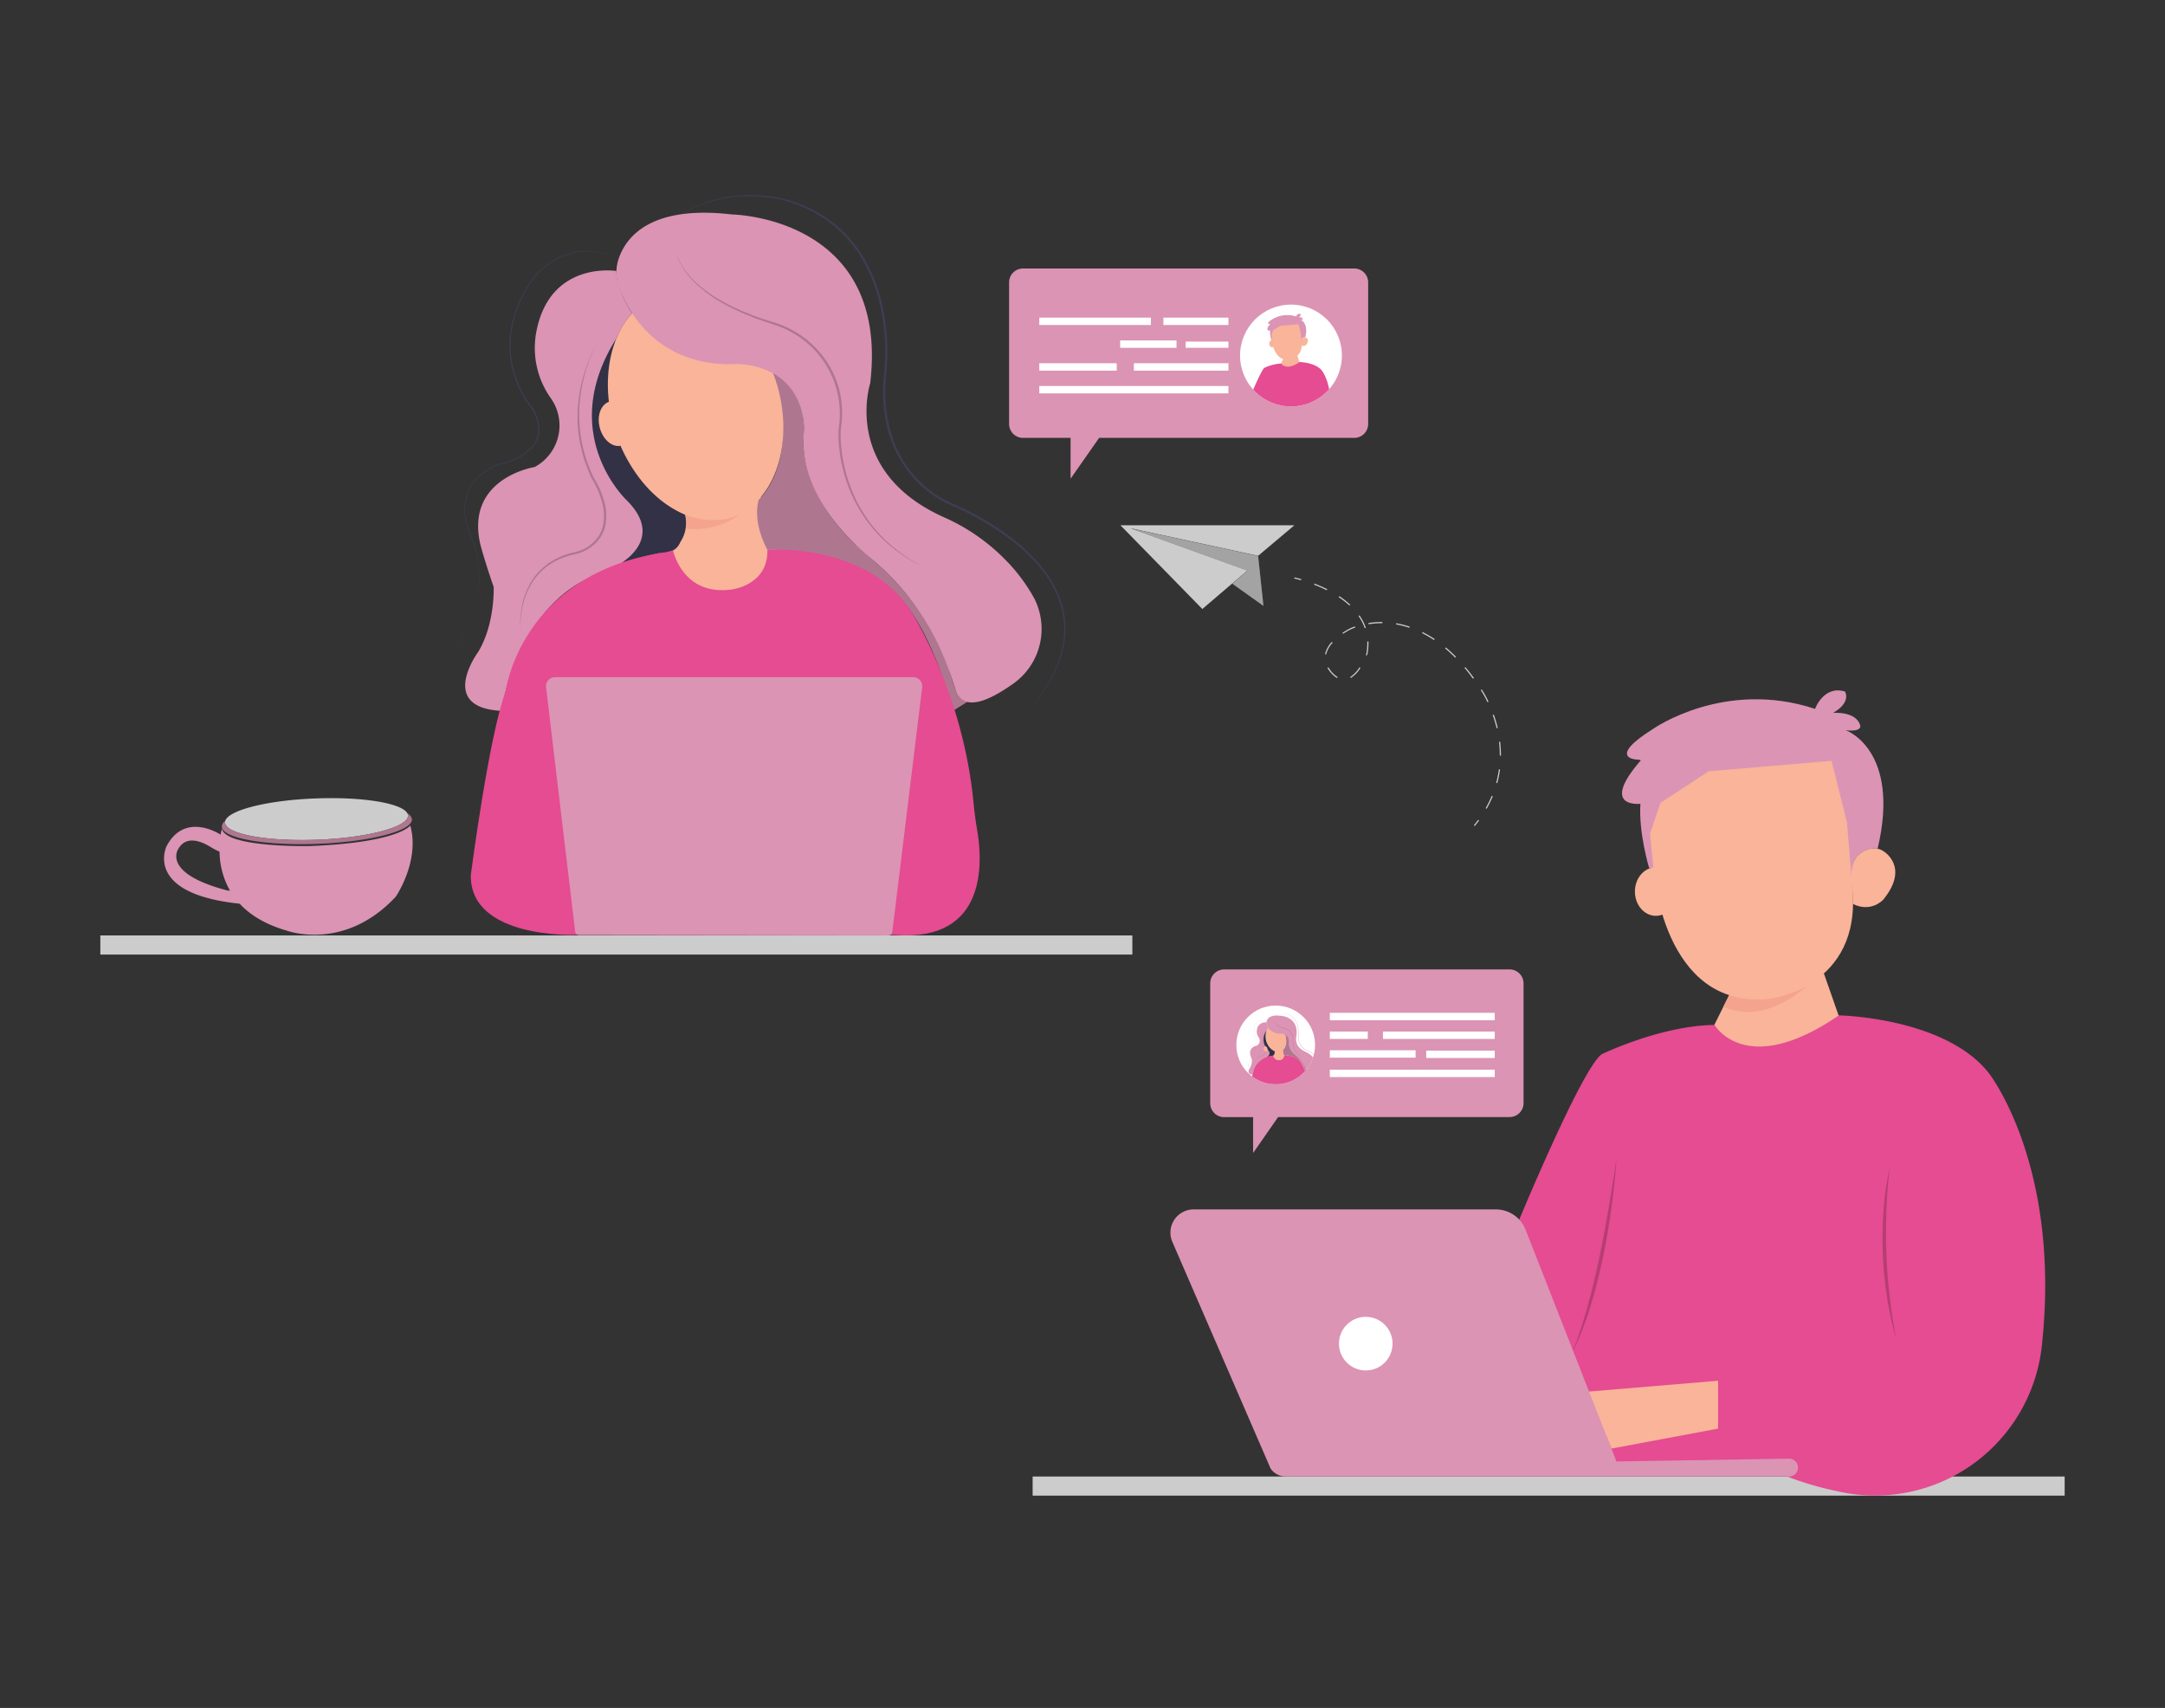 <svg id="a933b482-b191-4d53-a79f-90ab624d513f" data-name="Layer 1" xmlns="http://www.w3.org/2000/svg" xmlns:xlink="http://www.w3.org/1999/xlink" width="865.76" height="682.89" viewBox="0 0 865.76 682.89"><rect x="0" y="0" width="865.76" height="682.89" fill="#333333" stroke="none"/><defs><clipPath id="b5e02c97-97e6-4467-be4f-b0cce5af30bf"><circle id="bace0010-d6ac-4662-90cf-db99c8739d74" data-name="SVGID" cx="510.14" cy="417.8" r="15.74" fill="#fff"/></clipPath><clipPath id="edfe23a0-9087-400d-9068-00f36d95d57f"><circle id="b105d6fe-f0ff-4bff-a7e5-c4f864c5ec61" data-name="SVGID" cx="516.25" cy="142.15" r="20.36" fill="#fff"/></clipPath></defs><path d="M272.92,200.44l-9.36,24.21,24,18.09s14.63-.26,20.75-2.12,6.39-19,6.39-19l-7.45-21.15-10.91-6.18Z" fill="#f9b499"/><path d="M246.49,108.35S219.6,104,214.38,133.19a34.67,34.67,0,0,0,5.81,25.92,18.86,18.86,0,0,1-4.63,26.55c-.54.36-1.11.71-1.71,1.06,0,0-28.2,4.35-21.67,31.33,0,0,1.74,6.61,5.23,16.58,0,0,.64,14.76-6.21,26.07,0,0-16.43,22.2,9.25,23.51,0,0,5.51-36.56,31.63-51.36,0,0,21.59-10.92,34.35-12.09a6.5,6.5,0,0,0,4.68-2.61c1.95-2.67,4.28-7.21,2.8-12.41a47.82,47.82,0,0,1-25.45-27.57s-7.31,1.69-9-8.81c0,0-1.34-6.55,4.32-8.81,0,0-4.26-20.19,8.93-35.31C252.76,125.24,246.39,115.94,246.49,108.35Z" fill="#db94b4"/><path d="M239,136.81a51.44,51.44,0,0,0-3,6.37,60.73,60.73,0,0,0-2.21,6.68,64.73,64.73,0,0,0-1.46,6.88,62.7,62.7,0,0,0-.68,7,58.56,58.56,0,0,0,.18,7l.17,1.74c.06.58.17,1.16.24,1.74.14,1.16.4,2.3.6,3.45a59.87,59.87,0,0,0,4.53,13.22l0,0a36.32,36.32,0,0,1,4.08,9,21,21,0,0,1,.7,9.88,14.28,14.28,0,0,1-1.81,4.68,15.07,15.07,0,0,1-3.32,3.75,15.8,15.8,0,0,1-4.3,2.53,18.33,18.33,0,0,1-2.38.77c-.82.21-1.6.34-2.38.56a26.9,26.9,0,0,0-8.7,4.05,24.64,24.64,0,0,0-6.56,7,31.32,31.32,0,0,0-2.18,4.33,33.73,33.73,0,0,0-1.45,4.64,45.5,45.5,0,0,0-1.07,9.68,43.15,43.15,0,0,1,.79-9.75,29.82,29.82,0,0,1,3.49-9.16,25.07,25.07,0,0,1,6.6-7.28,27.15,27.15,0,0,1,8.88-4.28c.8-.23,1.62-.38,2.38-.58a18.22,18.22,0,0,0,2.27-.74,15.05,15.05,0,0,0,4.08-2.43,14.24,14.24,0,0,0,3.11-3.55,13.14,13.14,0,0,0,1.67-4.4,20.38,20.38,0,0,0-.71-9.45,35.13,35.13,0,0,0-3.92-8.78l0,0v0a61.13,61.13,0,0,1-4.53-13.44,57.38,57.38,0,0,1-1-7,58.94,58.94,0,0,1,2.33-21,60.71,60.71,0,0,1,2.39-6.66A46.47,46.47,0,0,1,239,136.81Z" opacity="0.2"/><path d="M273.91,205.74c-20.26-8.83-27-30.77-27-30.77-7.8-22.2-.43-39.62-.43-39.62-24.19,38.29,4.18,64.71,4.18,64.71,16.66,16.61-5,26.7-5,26.7s12.45-5,19-5.79c0,0,5.39.69,7.41-4.3A13.67,13.67,0,0,0,273.91,205.74Z" fill="#3f3d56"/><path d="M273.91,205.74c-20.26-8.83-27-30.77-27-30.77-7.8-22.2-.43-39.62-.43-39.62-24.19,38.29,4.18,64.71,4.18,64.71,16.66,16.61-5,26.7-5,26.7s12.45-5,19-5.79c0,0,5.39.69,7.41-4.3A13.67,13.67,0,0,0,273.91,205.74Z" opacity="0.2"/><path d="M381.07,284.21s-8.71-36.27-25.68-49.58c0,0-17.85-15.27-48.53-14.84,0,0-6.08-10.46-3.47-20,0,0,17.18-14.62,5.86-50.39,0,0,14.38,6.23,12,27.34,0,0-1.11,19.7,19.87,40.08l10.42,9.3s21.79,18.71,28.39,43.2l2.46,7.52s1.59,3.62,4.79,3.53Z" fill="#db94b4"/><path d="M381.07,284.21s-8.71-36.27-25.68-49.58c0,0-17.85-15.27-48.53-14.84,0,0-6.08-10.46-3.47-20,0,0,17.18-14.62,5.86-50.39,0,0,14.38,6.23,12,27.34,0,0-1.11,19.7,19.87,40.08l10.42,9.3s21.79,18.71,28.39,43.2l2.46,7.52s1.59,3.62,4.79,3.53Z" opacity="0.2"/><path d="M263.56,92.28a40.27,40.27,0,0,1,4.55-3.81,54.59,54.59,0,0,1,5-3.24,58.46,58.46,0,0,1,5.3-2.68,55.06,55.06,0,0,1,5.58-2.1,53.83,53.83,0,0,1,11.67-2.29,55.09,55.09,0,0,1,11.9.37h0a44.33,44.33,0,0,1,8.25,1.65,55.08,55.08,0,0,1,7.83,3,52.75,52.75,0,0,1,7.27,4.23,51.31,51.31,0,0,1,11.94,11.77,56,56,0,0,1,4.37,7.19,66.33,66.33,0,0,1,5.61,15.81c.31,1.37.54,2.75.81,4.13.15.68.22,1.38.32,2.07l.28,2.08a71.25,71.25,0,0,1,.61,8.38c.05,2.8,0,5.61-.24,8.4-.1,1.39-.26,2.8-.37,4.17s-.18,2.76-.2,4.14A59.42,59.42,0,0,0,356,172a46.52,46.52,0,0,0,7,14.9A44,44,0,0,0,375,198.24q1.75,1.11,3.6,2c1.24.63,2.5,1.17,3.78,1.74,2.55,1.15,5.06,2.4,7.52,3.72a108.16,108.16,0,0,1,14.14,9,73.41,73.41,0,0,1,12.17,11.53,44.47,44.47,0,0,1,8.19,14.59,34.37,34.37,0,0,1,1.09,16.63,47.06,47.06,0,0,1-6,15.57,73.78,73.78,0,0,1-4.71,6.91c-1.69,2.22-3.52,4.33-5.4,6.39,1.85-2.08,3.66-4.21,5.32-6.44a74.94,74.94,0,0,0,4.62-7,46.57,46.57,0,0,0,5.8-15.53A34.45,34.45,0,0,0,423.88,241a43.76,43.76,0,0,0-8.18-14.34,72.44,72.44,0,0,0-12.13-11.34,111.26,111.26,0,0,0-14.07-8.91c-2.45-1.31-4.94-2.54-7.48-3.67-1.26-.56-2.56-1.12-3.81-1.75s-2.49-1.32-3.68-2.07a44.67,44.67,0,0,1-12.19-11.54,47.43,47.43,0,0,1-7.2-15.18,59,59,0,0,1-2-16.67c0-1.41.1-2.81.21-4.21s.28-2.77.38-4.16c.21-2.76.3-5.54.26-8.31a71.71,71.71,0,0,0-.59-8.29l-.28-2.07c-.09-.68-.16-1.37-.31-2-.26-1.36-.48-2.73-.79-4.09a65.17,65.17,0,0,0-5.51-15.63,55.05,55.05,0,0,0-4.28-7.1,53.86,53.86,0,0,0-5.37-6.32A53,53,0,0,0,330.49,88a52.45,52.45,0,0,0-14.88-7.26A42.85,42.85,0,0,0,307.5,79h0a56.78,56.78,0,0,0-11.8-.47,53.36,53.36,0,0,0-11.62,2.14,57.83,57.83,0,0,0-5.57,2,57,57,0,0,0-5.32,2.62,54.37,54.37,0,0,0-5,3.17A41.34,41.34,0,0,0,263.56,92.28Z" fill="#3f3d56"/><path d="M186,262.45a11.91,11.91,0,0,1-1.16-4.38,17.7,17.7,0,0,1,.21-4.54l.21-1.12c.09-.37.19-.74.29-1.11.17-.74.46-1.44.7-2.17s.59-1.4.88-2.1l1-2h0A15.61,15.61,0,0,0,190,241.4a26,26,0,0,0,1.07-3.89,34.3,34.3,0,0,0,.5-8c-.05-.67-.08-1.35-.14-2l-.26-2c0-.33-.08-.67-.13-1l-.2-1-.39-2c-.31-1.31-.69-2.6-1-3.91l-1.28-3.83v0a24.22,24.22,0,0,1-2.32-8.21,18.3,18.3,0,0,1,1.06-8.45c.14-.33.26-.67.42-1l.48-1a16.39,16.39,0,0,1,1.15-1.82,19.7,19.7,0,0,1,1.35-1.67c.51-.5,1-1,1.54-1.49a27.42,27.42,0,0,1,7.26-4.51h0a32.55,32.55,0,0,0,7.48-2.55,18.55,18.55,0,0,0,6.26-4.68,10.37,10.37,0,0,0,2.42-7.23,17.71,17.71,0,0,0-2.39-7.43l0,0a35.55,35.55,0,0,1-3.54-5.11,44.25,44.25,0,0,1-2.7-5.59,41.88,41.88,0,0,1-1.85-5.92c-.25-1-.42-2-.6-3s-.28-2-.34-3.09c0-.51-.08-1-.08-1.55s0-1,0-1.55c0-1,0-2.07.14-3.1s.23-2,.37-3.08c.07-.51.19-1,.28-1.52s.19-1,.33-1.52a48.24,48.24,0,0,1,4.46-11.53,45.23,45.23,0,0,1,3.27-5.26,30.19,30.19,0,0,1,4.19-4.56,29.3,29.3,0,0,1,5.06-3.58,28.07,28.07,0,0,1,5.73-2.35,24.86,24.86,0,0,1,18.1,1.49,33.71,33.71,0,0,1,5.24,3.26,33,33,0,0,0-5.27-3.21,25,25,0,0,0-5.83-1.95,25.25,25.25,0,0,0-12.18.61A28.45,28.45,0,0,0,222,104a28.76,28.76,0,0,0-5,3.55,30.67,30.67,0,0,0-4.14,4.53,46.06,46.06,0,0,0-3.23,5.24,48.22,48.22,0,0,0-4.4,11.47c-.14.49-.21,1-.32,1.5s-.21,1-.27,1.52c-.14,1-.3,2-.36,3s-.11,2.05-.13,3.07c0,.52,0,1,0,1.54s0,1,.09,1.53c.06,1,.21,2,.34,3.06s.36,2,.61,3a41.11,41.11,0,0,0,1.85,5.86,42.12,42.12,0,0,0,2.69,5.53,33.64,33.64,0,0,0,3.5,5v0h0a18.15,18.15,0,0,1,2.46,7.63,10.94,10.94,0,0,1-.55,4,11.54,11.54,0,0,1-2,3.52,19.11,19.11,0,0,1-6.43,4.78,32.64,32.64,0,0,1-7.59,2.56h0a27.44,27.44,0,0,0-7.17,4.43,21,21,0,0,0-1.52,1.46,19,19,0,0,0-1.33,1.64,17.13,17.13,0,0,0-1.13,1.77l-.47.94c-.16.31-.28.65-.41,1a18,18,0,0,0-1.07,8.29,23.78,23.78,0,0,0,2.27,8.1v0h0l1.28,3.85c.34,1.31.71,2.61,1,3.93l.39,2,.19,1c.05.33.09.67.13,1l.26,2c.06.67.08,1.35.13,2a33.69,33.69,0,0,1-.54,8.08,24.91,24.91,0,0,1-1.1,3.91,15.82,15.82,0,0,1-1.84,3.62h0l-1.05,2c-.29.69-.62,1.38-.89,2.09s-.54,1.41-.72,2.15c-.1.37-.21.73-.3,1.1l-.22,1.11a18.07,18.07,0,0,0-.24,4.53A11.91,11.91,0,0,0,186,262.45Z" fill="#3f3d56"/><path d="M230.2,373.78s-42.37,1.74-41.93-23.94c0,0,7.2-55.5,13.87-73.17,0,0,5.8-47.54,64.29-55.91l2.71-.68s3.77,18.43,23.58,15.6c0,0,14.58-1.74,14.14-15.89,0,0,40.57-3,57.9,25.38,0,0,20.39,32,24.53,75.66q.52,5.52,1.46,11c2.15,12.31,4.38,44.84-32.75,42Z" fill="#e54c91"/><rect x="412.94" y="590.36" width="412.7" height="7.64" fill="#ccc"/><rect x="40.12" y="374.02" width="412.7" height="7.64" fill="#ccc"/><path d="M692.56,395.72l-8.25,16.5s10.65,19.16,51.89-3.46L728,385.34Z" fill="#f9b499"/><path d="M764.14,536.48c-38.32,14.77-77,11.57-77,11.57l-.4,25.55c17.16,16.76,46.7,22.35,46.7,22.35l2,.45a67.05,67.05,0,0,0,81.07-58.31c7.84-72.09-21.17-109-21.17-109-17.56-22.35-60-23.11-60-23.11-37.29,25.58-49.72,3.82-49.72,3.82-21.55.27-45.1,11.71-45.1,11.71-8,5.59-33.53,67.45-33.53,67.45l33.57,95.26,51.08,2.8,12,.79,6.75-15.16" fill="#e54c91"/><path d="M218.36,274.74,230,372.47a1.55,1.55,0,0,0,1.56,1.37l123.74.16a1.56,1.56,0,0,0,1.52-1.36l11.95-97.89a3.59,3.59,0,0,0-3.57-4H221.93A3.61,3.61,0,0,0,218.36,274.74Z" fill="#db94b4"/><path d="M163.17,326.07c.18,4.57-16.07,8.9-36.28,9.68s-36.74-2.3-36.91-6.87a2,2,0,0,1,.08-.64c1.27-4.32,16.93-8.29,36.19-9,19-.73,34.77,1.94,36.72,6.07A2,2,0,0,1,163.17,326.07Z" fill="#ccc"/><path d="M164.71,327.63c.17,4.57-16.7,8.92-37.68,9.73s-38.14-2.25-38.31-6.81a3,3,0,0,1,1.34-2.31,2,2,0,0,0-.08.64c.17,4.57,16.7,7.64,36.91,6.87s36.46-5.11,36.28-9.68a2,2,0,0,0-.2-.79A3.18,3.18,0,0,1,164.71,327.63Z" fill="#db94b4"/><path d="M164.71,327.63c.17,4.57-16.7,8.92-37.68,9.73s-38.14-2.25-38.31-6.81a3,3,0,0,1,1.34-2.31,2,2,0,0,0-.08.64c.17,4.57,16.7,7.64,36.91,6.87s36.46-5.11,36.28-9.68a2,2,0,0,0-.2-.79A3.18,3.18,0,0,1,164.71,327.63Z" opacity="0.2"/><path d="M164.08,330.07s-4.71,6.88-40.51,8.22c0,0-33.14.66-34.85-6.9,0,0-.24.86-.49,2.34h0s-14.16-9.5-21.61,4.59c0,0-9.48,19,29.21,23h0c4,4.34,10,8.19,18.67,10.73,0,0,23.06,8.7,43.74-13.5C158.24,358.56,168,344.44,164.08,330.07ZM91,356.06c-27.31-7.12-19.47-17-19.47-17,3.21-5.11,9.16-2.59,12.75-.37a28,28,0,0,0,3.52,1.84,32.27,32.27,0,0,0,4.16,15.56Z" fill="#db94b4"/><path d="M755.76,466.63c-.76,5.68-1.17,11.39-1.4,17.09-.11,2.86-.16,5.71-.17,8.56l0,4.28.14,4.28c.22,5.7.61,11.4,1.29,17.07.28,2.84.72,5.66,1.12,8.5.16,1.42.45,2.82.68,4.23s.48,2.82.7,4.24c-.37-1.38-.73-2.77-1.08-4.16s-.71-2.78-1-4.19l-.83-4.23-.21-1-.16-1.07-.32-2.13c-.2-1.42-.46-2.84-.6-4.27l-.45-4.28-.11-1.08-.08-1.07-.14-2.15c-.09-1.44-.2-2.87-.23-4.31a150.09,150.09,0,0,1,.32-17.23A109.75,109.75,0,0,1,755.76,466.63Z" opacity="0.2"/><path d="M646.4,463.44c-.41,6.67-1.14,13.33-2.07,20s-2,13.23-3.43,19.78-3,13.07-5,19.46a117.19,117.19,0,0,1-7.46,18.63c.6-1.56,1.21-3.12,1.84-4.66.33-.77.58-1.57.85-2.36l.8-2.37c.26-.79.56-1.56.8-2.36l.72-2.4c.46-1.6,1-3.17,1.4-4.79l1.31-4.83,1.18-4.85c.41-1.62.77-3.25,1.13-4.87s.75-3.25,1.06-4.89l1-4.9.94-4.91q.93-4.92,1.77-9.85l.42-2.47.41-2.47c.28-1.64.54-3.29.79-4.94C645.44,470.05,645.91,466.75,646.4,463.44Z" opacity="0.2"/><polygon points="687.05 552.06 634.82 556.43 644.4 579.19 687.05 571.2 687.05 552.06" fill="#f9b499"/><path d="M508.1,587.17l-39.28-90.61a9.28,9.28,0,0,1,8.51-13H598.19a12.75,12.75,0,0,1,11.87,8.1l36.34,92.68,69-1.13A3.56,3.56,0,0,1,719,586.8h0a3.56,3.56,0,0,1-3.56,3.56H514.17a7.35,7.35,0,0,1-6.07-3.19Z" fill="#db94b4"/><circle cx="546.15" cy="537.23" r="10.72" fill="#fff"/><path d="M603.69,387.6H489.54a5.59,5.59,0,0,0-5.59,5.59v47.9a5.58,5.58,0,0,0,5.59,5.58h11.57V461l10-14.37h92.55a5.58,5.58,0,0,0,5.59-5.58v-47.9A5.59,5.59,0,0,0,603.69,387.6Z" fill="#db94b4"/><circle id="a0939f5d-94a7-4c5d-837b-fd65c6c697cb" data-name="SVGID" cx="510.14" cy="417.8" r="15.74" fill="#fff"/><g clip-path="url(#b5e02c97-97e6-4467-be4f-b0cce5af30bf)"><path d="M509.57,419.7l-1.11,2.87,2.84,2.14a13.36,13.36,0,0,0,2.46-.25c.72-.22.75-2.25.75-2.25l-.88-2.51-1.29-.73Z" fill="#f9b499"/><ellipse cx="510.19" cy="415.2" rx="3.98" ry="5.52" transform="translate(-103.07 177.29) rotate(-17.94)" fill="#f9b499"/><path d="M506.53,408.28c.33-1.06,1.48-2.61,5.38-2.15,0,0,7.47.1,6.54,8,0,0-1.35,4.17,3.49,6.35a9.35,9.35,0,0,1,3,2.1,8.26,8.26,0,0,1,1.27,1.71,3.19,3.19,0,0,1-1,4.08c-.88.61-2.21,1.39-2.68.39,0,0-.16-.55-.45-1.32a11.92,11.92,0,0,0-3.61-5c-1.38-1.16-3.42-3.33-3.15-6a3,3,0,0,0-2.38-3.08,4.39,4.39,0,0,0-1.08-.1,5.35,5.35,0,0,1-5.24-3.48A2,2,0,0,1,506.53,408.28Z" fill="#db94b4"/><path d="M509.28,407.88a2.26,2.26,0,0,0,.11.37.91.91,0,0,0,.09.17l.09.17.11.16a.56.56,0,0,0,.05.08l.07.08.12.15.13.13a5.84,5.84,0,0,0,1.22.94l.34.19a3.65,3.65,0,0,0,.34.18c.24.1.47.22.71.31l.36.14.09,0,.09,0,.19.06.73.24a4.54,4.54,0,0,1,2.38,1.95,4.43,4.43,0,0,1,.56,3h0a5.58,5.58,0,0,0,0,1,8.58,8.58,0,0,0,.18,1,8.16,8.16,0,0,0,.32,1,7.56,7.56,0,0,0,.45.9,6.79,6.79,0,0,0,1.27,1.56,7.89,7.89,0,0,0,1.66,1.14,8,8,0,0,1-1.69-1.11,6.66,6.66,0,0,1-1.3-1.55,6.73,6.73,0,0,1-.8-1.87,8.4,8.4,0,0,1-.19-1,5.77,5.77,0,0,1,0-1h0a4.62,4.62,0,0,0,0-1.53,4.53,4.53,0,0,0-.54-1.42,4.48,4.48,0,0,0-2.32-1.92l-.73-.25-.19-.06-.09,0-.09,0-.36-.14c-.24-.09-.47-.21-.71-.32a3.65,3.65,0,0,1-.34-.18l-.34-.19a6,6,0,0,1-1.21-1l-.14-.14-.12-.16-.06-.07,0-.09-.11-.16-.09-.17-.08-.18A2.24,2.24,0,0,1,509.28,407.88Z" opacity="0.2"/><path d="M506.44,408.8a3.32,3.32,0,0,0-3.8,2.94,4.1,4.1,0,0,0,.69,3.07,2.23,2.23,0,0,1-.55,3.14l-.2.13s-3.34.51-2.57,3.71c0,0,.21.78.62,2a6.25,6.25,0,0,1-.73,3.09s-1.95,2.62,1.09,2.78c0,0,.65-4.33,3.74-6.08a15.81,15.81,0,0,1,4.07-1.43.76.76,0,0,0,.55-.31,1.7,1.7,0,0,0,.34-1.47,5.66,5.66,0,0,1-3-3.26s-.86.2-1.06-1.05a.94.94,0,0,1,.51-1,5.26,5.26,0,0,1,1.06-4.18A4.37,4.37,0,0,1,506.44,408.8Z" fill="#db94b4"/><path d="M505.56,412.17a6.73,6.73,0,0,0-.62,1.55,7.27,7.27,0,0,0-.17.81,5.69,5.69,0,0,0-.08.83,7.73,7.73,0,0,0,0,.83l0,.2,0,.21a2.93,2.93,0,0,0,.07.41,7.18,7.18,0,0,0,.53,1.56h0a4.21,4.21,0,0,1,.48,1.06,2.58,2.58,0,0,1,.09,1.17,1.48,1.48,0,0,1-.22.55,1.69,1.69,0,0,1-.39.45,1.76,1.76,0,0,1-.51.3,1.52,1.52,0,0,1-.28.09l-.28.07a2.86,2.86,0,0,0-1,.48,2.81,2.81,0,0,0-.78.83,3.06,3.06,0,0,0-.26.51,4.42,4.42,0,0,0-.17.55,5.46,5.46,0,0,0-.13,1.14,5,5,0,0,1,.1-1.15,3.6,3.6,0,0,1,.41-1.09,3.19,3.19,0,0,1,.78-.86,3.27,3.27,0,0,1,1.05-.5l.28-.07.27-.09a1.86,1.86,0,0,0,.49-.29,1.61,1.61,0,0,0,.36-.42,1.44,1.44,0,0,0,.2-.52,2.51,2.51,0,0,0-.08-1.12,4.43,4.43,0,0,0-.47-1h0a7.45,7.45,0,0,1-.54-1.59,8,8,0,0,1-.11-.84,7.85,7.85,0,0,1,0-.84,7.14,7.14,0,0,1,.29-1.65,7.25,7.25,0,0,1,.28-.78A5.28,5.28,0,0,1,505.56,412.17Z" opacity="0.2"/><path d="M509.69,420.33a6.35,6.35,0,0,1-3.2-3.64,7,7,0,0,1-.05-4.69c-2.87,4.53.49,7.66.49,7.66,2,2-.59,3.16-.59,3.16a12.46,12.46,0,0,1,2.25-.69.84.84,0,0,0,.88-.5A1.65,1.65,0,0,0,509.69,420.33Z" fill="#3f3d56"/><path d="M509.69,420.33a6.35,6.35,0,0,1-3.2-3.64,7,7,0,0,1-.05-4.69c-2.87,4.53.49,7.66.49,7.66,2,2-.59,3.16-.59,3.16a12.46,12.46,0,0,1,2.25-.69.84.84,0,0,0,.88-.5A1.65,1.65,0,0,0,509.69,420.33Z" opacity="0.2"/><path d="M522.37,429.62s-1-4.29-3-5.87a9.09,9.09,0,0,0-5.74-1.76,3.59,3.59,0,0,1-.42-2.37s2-1.73.7-6a3,3,0,0,1,1.42,3.23,6.71,6.71,0,0,0,2.35,4.75l1.23,1.1a11.92,11.92,0,0,1,3.36,5.11l.29.89s.19.43.57.42Z" fill="#db94b4"/><path d="M522.37,429.62s-1-4.29-3-5.87a9.09,9.09,0,0,0-5.74-1.76,3.59,3.59,0,0,1-.42-2.37s2-1.73.7-6a3,3,0,0,1,1.42,3.23,6.71,6.71,0,0,0,2.35,4.75l1.23,1.1a11.92,11.92,0,0,1,3.36,5.11l.29.89s.19.43.57.42Z" opacity="0.2"/><path d="M508.46,406.9a4.6,4.6,0,0,1,.54-.45,5.36,5.36,0,0,1,.59-.38,4.65,4.65,0,0,1,.63-.32,4.73,4.73,0,0,1,.66-.25,6.48,6.48,0,0,1,1.38-.27,6.65,6.65,0,0,1,1.41,0h0a5.39,5.39,0,0,1,1,.2,5.26,5.26,0,0,1,.93.36,5.67,5.67,0,0,1,.86.5,5.78,5.78,0,0,1,.76.63,6.3,6.3,0,0,1,1.17,1.61,7.86,7.86,0,0,1,.66,1.87c0,.17.07.33.1.49a2.17,2.17,0,0,1,0,.25l0,.24a6.63,6.63,0,0,1,.07,1,8.19,8.19,0,0,1,0,1c0,.16,0,.33,0,.49s0,.33,0,.49a6.73,6.73,0,0,0,.24,1.95,5.47,5.47,0,0,0,.83,1.76,5.14,5.14,0,0,0,1.41,1.34,3.62,3.62,0,0,0,.43.24c.14.08.29.14.44.21.31.14.6.28.89.44a13.28,13.28,0,0,1,1.68,1.07,8.83,8.83,0,0,1,1.44,1.36,5.38,5.38,0,0,1,1,1.73,4.11,4.11,0,0,1,.13,2,5.6,5.6,0,0,1-.72,1.84,6.52,6.52,0,0,1-.55.82c-.2.26-.42.51-.64.76.22-.25.43-.5.63-.77a7.74,7.74,0,0,0,.54-.82,5.54,5.54,0,0,0,.69-1.84,4.11,4.11,0,0,0-.14-1.94,5.25,5.25,0,0,0-1-1.7,8.33,8.33,0,0,0-1.44-1.34,12.92,12.92,0,0,0-1.66-1.05c-.29-.16-.59-.31-.89-.44s-.3-.13-.45-.21a3.62,3.62,0,0,1-.43-.24,5.26,5.26,0,0,1-1.45-1.37,5.67,5.67,0,0,1-.85-1.79,7,7,0,0,1-.24-2c0-.16,0-.33,0-.5s0-.32,0-.49c0-.33,0-.65,0-1a7.93,7.93,0,0,0-.07-1l0-.25a2,2,0,0,0,0-.24l-.09-.49a8.14,8.14,0,0,0-.65-1.85,8.94,8.94,0,0,0-.51-.84,6.41,6.41,0,0,0-.64-.74,5.76,5.76,0,0,0-.75-.64,7.15,7.15,0,0,0-.84-.5,7.31,7.31,0,0,0-.92-.36,5.11,5.11,0,0,0-1-.2h0a7.26,7.26,0,0,0-1.4-.05,5.8,5.8,0,0,0-1.37.25,6.42,6.42,0,0,0-.66.24,6.14,6.14,0,0,0-.63.31,4.67,4.67,0,0,0-.6.38A4.51,4.51,0,0,0,508.46,406.9Z" fill="#db94b4"/><path d="M499.28,427a1.33,1.33,0,0,1-.13-.51,2,2,0,0,1,0-.54l0-.13,0-.14a2.41,2.41,0,0,1,.08-.25,1.89,1.89,0,0,1,.11-.25l.12-.24h0a1.72,1.72,0,0,0,.21-.43,2.42,2.42,0,0,0,.13-.46,4.3,4.3,0,0,0,.06-.95c0-.08,0-.16,0-.24l0-.23a.5.5,0,0,0,0-.12l0-.12-.05-.23c0-.16-.08-.31-.12-.47l-.15-.45h0a2.7,2.7,0,0,1-.27-1,2.13,2.13,0,0,1,.12-1l.05-.12.06-.11a1.35,1.35,0,0,1,.14-.22,1.39,1.39,0,0,1,.15-.19c.07-.06.12-.13.19-.18a3.2,3.2,0,0,1,.86-.54h0a3.46,3.46,0,0,0,.89-.3,2.24,2.24,0,0,0,.74-.55,1.31,1.31,0,0,0,.22-.4,1.19,1.19,0,0,0,.06-.46,2,2,0,0,0-.28-.88h0a4.07,4.07,0,0,1-.41-.61,4,4,0,0,1-.32-.66,4.37,4.37,0,0,1-.22-.7c0-.12-.05-.24-.07-.36a2.21,2.21,0,0,1,0-.37,1.09,1.09,0,0,1,0-.18c0-.06,0-.12,0-.18s0-.25,0-.37,0-.24,0-.36,0-.13,0-.19a.85.85,0,0,1,0-.17,5.53,5.53,0,0,1,.52-1.37,5,5,0,0,1,.39-.62,3.2,3.2,0,0,1,.5-.54,3.07,3.07,0,0,1,1.27-.7,3,3,0,0,1,1.45-.07,3.4,3.4,0,0,1,.7.24,4.57,4.57,0,0,1,.62.39,3.4,3.4,0,0,0-.63-.38,2.8,2.8,0,0,0-.69-.23,2.94,2.94,0,0,0-1.44.07,3.27,3.27,0,0,0-.67.28,3.51,3.51,0,0,0-.59.42,3.15,3.15,0,0,0-.49.54,4.33,4.33,0,0,0-.39.62,6.5,6.5,0,0,0-.52,1.35l0,.18c0,.06,0,.12,0,.18s0,.24,0,.36,0,.25,0,.37,0,.12,0,.18a1.09,1.09,0,0,0,0,.18c0,.12,0,.24,0,.36s0,.24.07.36a5.54,5.54,0,0,0,.22.69,5,5,0,0,0,.32.66,4.13,4.13,0,0,0,.41.59h0a2.17,2.17,0,0,1,.29.9,1.25,1.25,0,0,1-.07.47,1.22,1.22,0,0,1-.23.42,2.34,2.34,0,0,1-.76.57,4.14,4.14,0,0,1-.9.3h0a3.18,3.18,0,0,0-.84.52c-.07.05-.12.12-.18.17l-.16.2a1.48,1.48,0,0,0-.13.21l-.06.11a1.17,1.17,0,0,1-.05.11,2.21,2.21,0,0,0-.13,1,3.2,3.2,0,0,0,.27,1h0l.16.45.12.47,0,.23,0,.12s0,.08,0,.12l0,.24c0,.08,0,.16,0,.24a3.89,3.89,0,0,1-.07,1,2.64,2.64,0,0,1-.13.46,1.46,1.46,0,0,1-.22.43h0l-.13.24-.1.24a2.67,2.67,0,0,0-.09.26l0,.13,0,.13a2.45,2.45,0,0,0,0,.54A1.53,1.53,0,0,0,499.28,427Z" fill="#db94b4"/><path d="M504.51,440.22s-5,.21-5-2.83c0,0,.85-6.57,1.64-8.66,0,0,.69-5.63,7.61-6.62l.32-.08a2.4,2.4,0,0,0,2.79,1.85,1.88,1.88,0,0,0,1.68-1.89s4.8-.35,6.85,3a22.27,22.27,0,0,1,2.9,9q.06.65.18,1.29c.25,1.46.51,5.31-3.88,5Z" fill="#e54c91"/><ellipse cx="506.4" cy="416.02" rx="0.77" ry="1.08" transform="matrix(0.97, -0.25, 0.25, 0.97, -89.14, 142.44)" fill="#f9b499"/></g><rect x="531.78" y="404.96" width="65.95" height="2.95" fill="#fff"/><rect x="531.78" y="427.7" width="65.95" height="2.95" fill="#fff"/><rect x="531.78" y="412.45" width="15.18" height="2.95" fill="#fff"/><rect x="531.78" y="419.93" width="34.3" height="2.95" fill="#fff"/><rect x="570.33" y="420.07" width="27.4" height="2.95" fill="#fff"/><rect x="553.03" y="412.45" width="44.7" height="2.95" fill="#fff"/><path d="M409.09,107.35H541.53a5.58,5.58,0,0,1,5.59,5.58V169.5a5.58,5.58,0,0,1-5.59,5.58h-102L428.11,191.4V175.08h-19a5.58,5.58,0,0,1-5.59-5.58V112.93A5.58,5.58,0,0,1,409.09,107.35Z" fill="#db94b4"/><circle id="f7e24c9d-49a4-49c3-b542-df7e67f46b5d" data-name="SVGID" cx="516.25" cy="142.15" r="20.36" fill="#fff"/><g clip-path="url(#edfe23a0-9087-400d-9068-00f36d95d57f)"><path d="M513.31,143.23l-1.22,2.45s1.58,2.85,7.71-.51l-1.23-3.48Z" fill="#f9b499"/><path d="M524,164.15a28.93,28.93,0,0,1-11.45,1.72l-.06,3.8c2.55,2.49,6.94,3.32,6.94,3.32l.3.07a10,10,0,0,0,12.05-8.67c1.16-10.71-3.15-16.2-3.15-16.2-2.61-3.32-8.93-3.43-8.93-3.43-5.54,3.8-7.38.57-7.38.57a18.69,18.69,0,0,0-6.71,1.74c-1.18.83-5,10-5,10l5,14.16,7.59.42,1.78.12,1-2.26" fill="#e54c91"/><path d="M508.4,136a12.61,12.61,0,0,1-.52-3.82s-2.45.29,0-2.54c0,0,.17-.07-.27-.09,0,0-1.69-.12,1.08-1.84a11.44,11.44,0,0,1,9.59-1.17s.51-1.42,1.78-1c0,0,.39.64-.72,1.27,0,0,1.43-.12,1.63.79,0,0,0,.36-.87.24,0,0,3.28,1.14,1.89,7,0,0-1.85-.32-1.5,2.33,0,0-2,.83-2.25-2.21l-.16-3.61s-5.3,2.74-4.83.28a22.61,22.61,0,0,1-4.35,1.94l-.23,2.42Z" fill="#db94b4"/><path d="M508.65,136s.5,8.43,6.88,7.78a5.72,5.72,0,0,0,4.94-6.6l-.31-3.87-.92-3.68-7.3.62-2.88,1.87-.62,1.84Z" fill="#f9b499"/><path d="M522.31,135s1.6.92,0,2.87a1.5,1.5,0,0,1-1.8.27l0-1s-.38-1.62.66-2.18A1.2,1.2,0,0,1,522.31,135Z" fill="#f9b499"/><ellipse cx="508.8" cy="137.4" rx="1.25" ry="1.44" fill="#f9b499"/></g><rect x="465.23" y="127" width="26" height="2.95" transform="translate(956.47 256.95) rotate(-180)" fill="#fff"/><rect x="415.61" y="127" width="44.63" height="2.95" transform="translate(875.84 256.95) rotate(-180)" fill="#fff"/><rect x="415.61" y="154.35" width="75.63" height="2.95" transform="translate(906.84 311.64) rotate(-180)" fill="#fff"/><rect x="474.14" y="136.59" width="17.09" height="2.48" transform="translate(965.38 275.65) rotate(-180)" fill="#fff"/><rect x="447.94" y="136.12" width="22.54" height="2.95" transform="translate(918.42 275.19) rotate(-180)" fill="#fff"/><rect x="453.42" y="145.24" width="37.81" height="2.95" transform="translate(944.66 293.43) rotate(-180)" fill="#fff"/><rect x="415.61" y="145.24" width="30.97" height="2.95" transform="translate(862.18 293.43) rotate(-180)" fill="#fff"/><path d="M520.25,232c-1.65-.47-2.68-.68-2.69-.69l.09-.45s1.06.22,2.72.69Z" fill="#ccc"/><path d="M594.5,323.38l-.41-.23a45.16,45.16,0,0,0,2.43-4.94l.43.17A45.3,45.3,0,0,1,594.5,323.38Zm4.25-10.27-.45-.12a42.64,42.64,0,0,0,1.08-5.4l.46.06A41.86,41.86,0,0,1,598.75,313.11Zm1.47-11h-.47v-.17a45.94,45.94,0,0,0-.32-5.34l.47,0a46.79,46.79,0,0,1,.32,5.39Zm-1.75-10.94a50.59,50.59,0,0,0-1.55-5.29l.44-.16a51.76,51.76,0,0,1,1.57,5.35Zm-3.64-10.4a37,37,0,0,0-2.51-4.58l-.16-.25.39-.26.16.25a37.86,37.86,0,0,1,2.54,4.64Zm-5.79-9.4c-1.11-1.52-2.25-3-3.4-4.35l.35-.3c1.16,1.38,2.31,2.85,3.43,4.38Zm-54.35-.26a10.33,10.33,0,0,1-2.57-2.24,12.21,12.21,0,0,1-1.3-1.81l.4-.24a12.07,12.07,0,0,0,1.25,1.75,10.39,10.39,0,0,0,2.45,2.14Zm5.48,0-.24-.4a12.28,12.28,0,0,0,3.72-3.92l.39.26A12.76,12.76,0,0,1,540.17,271.09Zm41.75-8.16c-1.32-1.33-2.69-2.59-4.06-3.74l.3-.35c1.38,1.15,2.76,2.42,4.09,3.77Zm-35.32-.88-.43-.17c.15-.37.22-.58.23-.58a23.33,23.33,0,0,0,.36-4c0-.29,0-.57,0-.84l.47,0c0,.28,0,.57,0,.86a22.22,22.22,0,0,1-.38,4.08A6.57,6.57,0,0,1,546.6,262.05Zm-16.29-.4-.45-.1a10.83,10.83,0,0,1,2.71-4.9l.35.31A10.44,10.44,0,0,0,530.31,261.65Zm43.14-5.76a46.11,46.11,0,0,0-4.76-2.76l.2-.42a47.22,47.22,0,0,1,4.82,2.79Zm-36.36-2.48-.26-.38a31,31,0,0,1,3.13-1.85,17.89,17.89,0,0,1,1.84-.73l.16.44a16.31,16.31,0,0,0-1.76.7h0A26.44,26.44,0,0,0,537.09,253.41Zm8.65-2.27a19.93,19.93,0,0,0-2.48-4.86l.38-.27a20.38,20.38,0,0,1,2.54,5ZM563.6,251a37.58,37.58,0,0,0-5.34-1.34l.08-.46a36.8,36.8,0,0,1,5.4,1.36Zm-16.3-1.44-.07-.46a34.51,34.51,0,0,1,5.2-.4h.36v.47h-.35A33.69,33.69,0,0,0,547.3,249.59Zm-7.65-7.44a34.66,34.66,0,0,0-4.34-3.38l.26-.39a34.78,34.78,0,0,1,4.39,3.43ZM530.54,236c-1.6-.8-3.3-1.55-5.06-2.22l.17-.44c1.77.68,3.49,1.44,5.09,2.24Z" fill="#ccc"/><path d="M589.76,330.29l-.36-.29c.59-.73,1.16-1.47,1.7-2.21l.37.28C590.94,328.81,590.36,329.56,589.76,330.29Z" fill="#ccc"/><polygon points="480.8 243.5 448.06 210.03 517.6 210.03 503.11 222.23 452.02 211.19 498.85 228.09 492.76 233.28 480.8 243.5" fill="#ccc"/><polygon points="505.24 242.26 492.76 233.36 498.85 228.16 452.02 211.26 503.11 222.3 505.24 242.26" fill="#ccc"/><polygon points="505.24 242.26 492.76 233.36 498.85 228.16 452.02 211.26 503.11 222.3 505.24 242.26" opacity="0.2"/><path d="M274.16,211.38s1.06-3.36-.25-5.64c0,0,14.2,5.17,22.52-.63C296.43,205.11,288.15,212.87,274.16,211.38Z" fill="#f4a48e"/><ellipse cx="278.16" cy="162.4" rx="33.65" ry="46.63" transform="translate(-36.49 93.55) rotate(-17.94)" fill="#f9b499"/><path d="M247.26,103.9c2.81-8.88,12.49-22,45.46-18.15,0,0,63.1.87,55.27,67.46,0,0-11.48,35.2,29.43,53.58a79.11,79.11,0,0,1,25.35,17.78,69,69,0,0,1,10.71,14.49A26.81,26.81,0,0,1,405,273.49c-7.4,5.18-18.62,11.76-22.59,3.32,0,0-1.35-4.67-3.8-11.19a102,102,0,0,0-30.5-42.52c-11.74-9.74-28.95-28.11-26.63-50.74,0,0,1.45-21-20.15-26a34.75,34.75,0,0,0-9.1-.79c-7.59.27-32.34-1.14-44.27-29.43A17.66,17.66,0,0,1,247.26,103.9Z" fill="#db94b4"/><path d="M270.52,100.55a12.17,12.17,0,0,0,.92,3.12c.24.49.43,1,.7,1.48l.8,1.42.92,1.35c.15.22.29.46.46.67l.52.63,1,1.27,1.13,1.17a51.7,51.7,0,0,0,10.31,7.94c.93.55,1.9,1.05,2.85,1.57s1.9,1.06,2.9,1.49c2,.89,3.93,1.88,6,2.61l3,1.19.76.29c.25.1.51.18.77.26l1.55.51,6.23,2A38.48,38.48,0,0,1,331.48,146a36.92,36.92,0,0,1,4.67,12.33,37.89,37.89,0,0,1,.08,13.18v0a49.82,49.82,0,0,0,.32,8.45,62.15,62.15,0,0,0,1.55,8.34,63.49,63.49,0,0,0,2.66,8.07,59.81,59.81,0,0,0,3.79,7.6,58.15,58.15,0,0,0,10.74,13.13,68,68,0,0,0,14,9.65A66,66,0,0,1,355,217.38a56.7,56.7,0,0,1-11-13.09,58.76,58.76,0,0,1-6.69-15.78,61.89,61.89,0,0,1-1.61-8.44,51.6,51.6,0,0,1-.36-8.62h0v0a36.92,36.92,0,0,0-4.67-24.92,37.67,37.67,0,0,0-19.58-16.18l-6.2-2.1-1.55-.53-.78-.26-.76-.31-3-1.23c-2.05-.76-4-1.78-6-2.7-1-.45-1.95-1-2.91-1.53s-1.92-1-2.86-1.62a50.91,50.91,0,0,1-10.25-8.18l-1.12-1.2-1-1.3-.51-.65a8,8,0,0,1-.45-.68l-.9-1.37L272,105.2c-.26-.48-.44-1-.67-1.5A12.75,12.75,0,0,1,270.52,100.55Z" opacity="0.2"/><ellipse cx="246.15" cy="169.36" rx="6.53" ry="9.11" transform="translate(-34.97 68.16) rotate(-14.73)" fill="#f9b499"/><path d="M689.14,402.57l2.34-4.68s18.28,4.38,31.23-3.88C722.71,394,706.51,410.22,689.14,402.57Z" fill="#f4a48e"/><path d="M659.48,347.08s-4.27-14.05-3.5-25.7c0,0-16.49,1.94-.09-17.08,0,0,1.16-.51-1.84-.65,0,0-11.38-.79,7.25-12.37,0,0,28.34-19.82,64.52-7.85,0,0,3.46-9.58,12-6.92,0,0,2.66,4.26-4.79,8.52,0,0,9.58-.8,10.91,5.32,0,0,.26,2.39-5.86,1.6,0,0,22.09,7.71,12.78,47.36,0,0-12.51-2.13-10.12,15.7,0,0-13.57,5.59-15.16-14.9l-1.07-24.23s-35.65,18.37-32.46,1.88c0,0-20,11.17-29.27,13l-1.6,16.3Z" fill="#db94b4"/><path d="M661.16,347.09s3.4,56.68,46.3,52.29c0,0,37.19-4.33,33.26-44.37l-2.12-26.08-6.19-24.74-49.09,4.19L664,321l-4.19,12.37Z" fill="#f9b499"/><path d="M753.13,340.31s10.74,6.18,0,19.35c0,0-4.71,5.39-12.12,1.8l-.29-6.45s-2.54-10.91,4.45-14.7C745.17,340.31,749.5,337.81,753.13,340.31Z" fill="#f9b499"/><ellipse cx="662.16" cy="356.47" rx="8.38" ry="9.71" fill="#f9b499"/></svg>